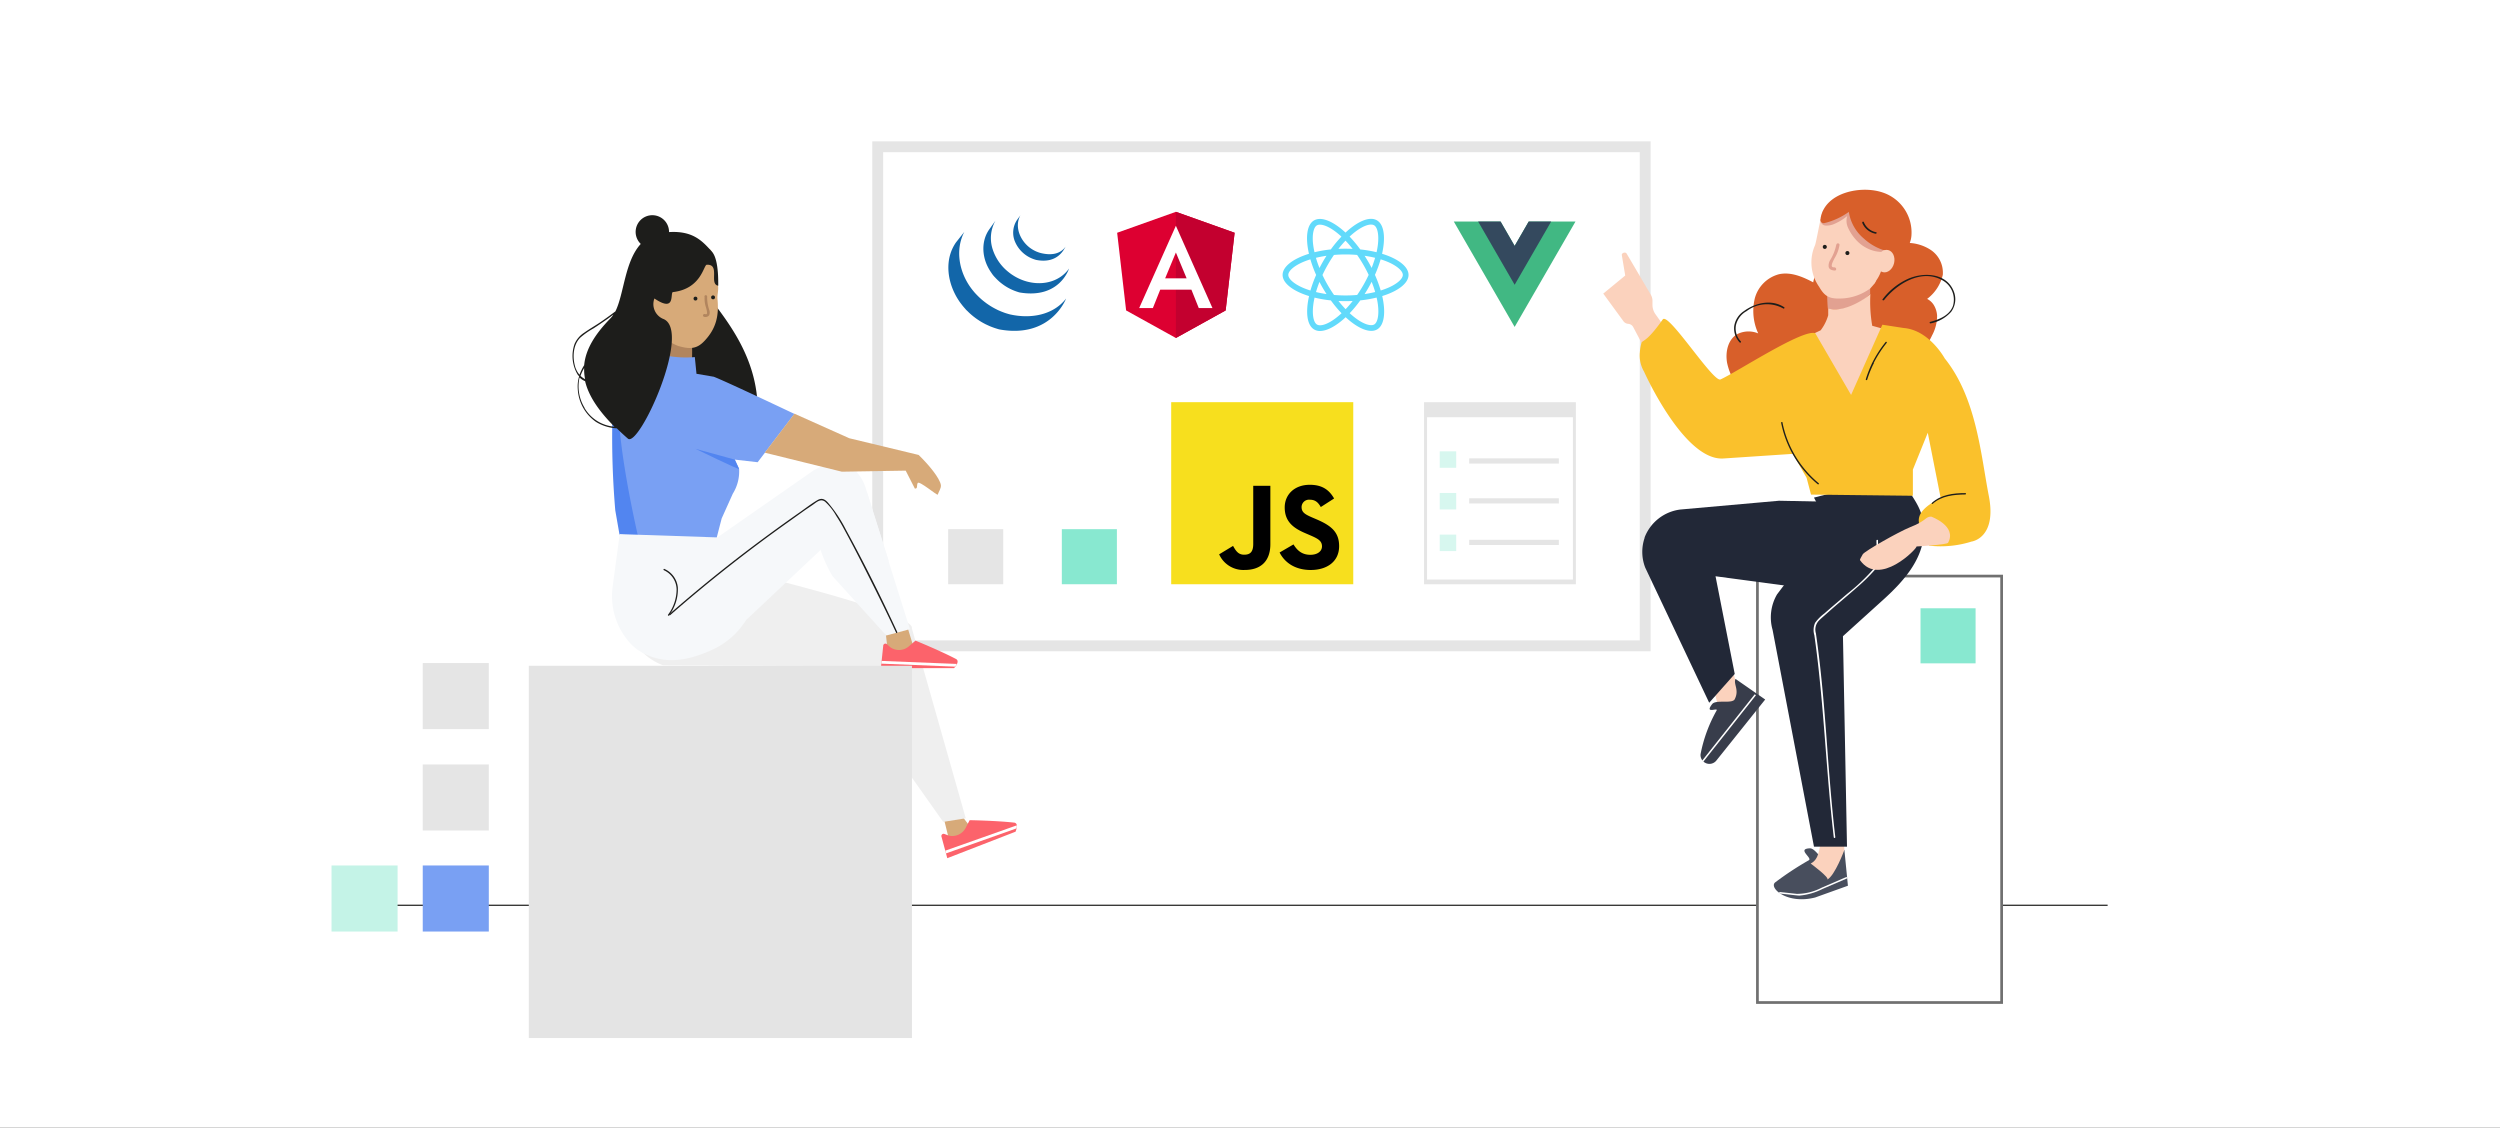 <svg xmlns="http://www.w3.org/2000/svg" xmlns:xlink="http://www.w3.org/1999/xlink" width="920" height="415" viewBox="0 0 920 415">
  <rect x="0" y="0" width="920" height="415" fill="#333333" stroke="none"/>
  <defs>
    <clipPath id="clip-Featured_image_920x415_What_Are_the_Best_Front-End_Programming_Languages_to_use_in_2022">
      <rect width="920" height="415"/>
    </clipPath>
  </defs>
  <g id="Featured_image_920x415_What_Are_the_Best_Front-End_Programming_Languages_to_use_in_2022" data-name="Featured image – 920x415_What Are the Best Front-End Programming Languages to use in 2022" clip-path="url(#clip-Featured_image_920x415_What_Are_the_Best_Front-End_Programming_Languages_to_use_in_2022)">
    <rect width="920" height="415" fill="#fff"/>
    <rect id="Rectangle_7346" data-name="Rectangle 7346" width="631.215" height="0.443" transform="translate(144.393 332.918)" fill="#1d1d1b"/>
    <g id="Group_26605" data-name="Group 26605" transform="translate(45.698 -1)">
      <g id="Group_26604" data-name="Group 26604" transform="translate(-7166 13811)">
        <g id="Group_26405" data-name="Group 26405" transform="translate(7534.182 -13409.064) rotate(-90)">
          <path id="Path_13738" data-name="Path 13738" d="M-13,0H170.667V282.431H-13V0Z" transform="translate(176.269 -90.879)" fill="none" stroke="#e5e5e5" stroke-width="4"/>
        </g>
        <g id="Group_26607" data-name="Group 26607" transform="translate(-10 -24.467)">
          <g id="Vue.js_Logo_2" transform="translate(7665.303 -13704)">
            <g id="Group_26572" data-name="Group 26572" transform="translate(0)">
              <path id="Path_13682" data-name="Path 13682" d="M-133.544,0l-5.17,8.955L-143.884,0H-161.1l22.388,38.777L-116.326,0Z" transform="translate(161.101)" fill="#41b883"/>
            </g>
            <g id="Group_26573" data-name="Group 26573" transform="translate(8.955)">
              <path id="Path_13683" data-name="Path 13683" d="M-90.148,0l-5.17,8.955L-100.488,0h-8.262l13.433,23.266L-81.885,0Z" transform="translate(108.751)" fill="#34495e"/>
            </g>
          </g>
        </g>
        <g id="Group_26609" data-name="Group 26609" transform="translate(0.11 -24.05)">
          <path id="Path_13726" data-name="Path 13726" d="M53.514,30h0L31.9,37.708l3.3,28.578L53.514,76.431h0L71.831,66.286l3.3-28.578Z" transform="translate(7499.403 -13738)" fill="#dd0031"/>
          <path id="Path_13727" data-name="Path 13727" d="M125,30V58.648h0V76.431h0l18.317-10.145,3.3-28.578Z" transform="translate(7427.917 -13738)" fill="#c3002f"/>
          <path id="Path_13728" data-name="Path 13728" d="M80.312,52.1,66.8,82.4h5.038l2.716-6.779H86.023L88.739,82.4h5.038L80.312,52.1Zm3.947,19.339H76.365l3.947-9.5Z" transform="translate(7472.605 -13754.97)" fill="#fff"/>
        </g>
        <g id="Group_26606" data-name="Group 26606" transform="translate(131.963 -36.469)">
          <g id="Group_26601" data-name="Group 26601" transform="translate(7460.339 -13692.999)">
            <path id="Path_13593" data-name="Path 13593" d="M222.039,98.638c0-3.07-3.844-5.979-9.738-7.783,1.36-6.007.756-10.787-1.908-12.317a4.141,4.141,0,0,0-2.116-.529v2.106a2.187,2.187,0,0,1,1.077.246c1.285.737,1.842,3.542,1.407,7.15-.1.888-.274,1.823-.482,2.777a45.777,45.777,0,0,0-6-1.03,46.074,46.074,0,0,0-3.929-4.723c3.079-2.862,5.969-4.43,7.934-4.43V78h0c-2.6,0-6,1.851-9.436,5.063-3.438-3.193-6.838-5.025-9.436-5.025v2.106c1.955,0,4.855,1.558,7.934,4.4a44.616,44.616,0,0,0-3.9,4.713,44.111,44.111,0,0,0-6.007,1.039c-.217-.945-.378-1.861-.491-2.739-.444-3.608.1-6.413,1.379-7.16a2.1,2.1,0,0,1,1.086-.246V78.047h0a4.211,4.211,0,0,0-2.135.529c-2.654,1.53-3.249,6.3-1.88,12.288-5.875,1.814-9.7,4.713-9.7,7.774s3.844,5.979,9.738,7.783c-1.36,6.007-.756,10.787,1.908,12.317a4.152,4.152,0,0,0,2.125.529c2.6,0,6-1.851,9.436-5.063,3.438,3.193,6.838,5.025,9.436,5.025a4.212,4.212,0,0,0,2.135-.529c2.654-1.53,3.249-6.3,1.88-12.288C218.214,104.608,222.039,101.7,222.039,98.638Zm-12.3-6.3c-.349,1.218-.784,2.475-1.275,3.731-.387-.756-.793-1.511-1.237-2.267s-.9-1.492-1.36-2.21C207.21,91.79,208.5,92.036,209.741,92.338ZM205.415,102.4c-.737,1.275-1.492,2.484-2.276,3.608-1.407.123-2.834.189-4.269.189s-2.852-.066-4.25-.179q-1.176-1.686-2.286-3.589-1.077-1.856-1.965-3.759c.586-1.266,1.247-2.531,1.955-3.769.737-1.275,1.492-2.484,2.276-3.608,1.407-.123,2.834-.189,4.269-.189s2.852.066,4.25.179q1.176,1.686,2.286,3.589,1.077,1.856,1.965,3.759C206.775,99.894,206.124,101.16,205.415,102.4Zm3.051-1.228c.51,1.266.945,2.531,1.3,3.759-1.237.3-2.541.557-3.891.756.463-.727.926-1.473,1.36-2.239S208.079,101.925,208.466,101.169Zm-9.578,10.078a38.939,38.939,0,0,1-2.626-3.023c.85.038,1.719.066,2.6.066s1.766-.019,2.626-.066A36.875,36.875,0,0,1,198.888,111.248Zm-7.027-5.563c-1.341-.2-2.635-.444-3.873-.746.349-1.218.784-2.475,1.275-3.731.387.756.793,1.511,1.237,2.267S191.4,104.966,191.861,105.684Zm6.98-19.656a38.947,38.947,0,0,1,2.626,3.022c-.85-.038-1.719-.066-2.6-.066s-1.766.019-2.626.066A36.868,36.868,0,0,1,198.841,86.029Zm-6.99,5.563c-.463.727-.926,1.473-1.36,2.239s-.841,1.511-1.228,2.267c-.51-1.266-.945-2.531-1.3-3.759C189.2,92.045,190.5,91.79,191.852,91.592ZM183.3,103.417c-3.344-1.426-5.507-3.3-5.507-4.779s2.163-3.363,5.507-4.779c.812-.349,1.7-.661,2.616-.954a45.357,45.357,0,0,0,2.125,5.752,44.721,44.721,0,0,0-2.1,5.724C185.013,104.088,184.125,103.767,183.3,103.417Zm5.082,13.5c-1.285-.737-1.842-3.542-1.407-7.15.1-.888.274-1.823.482-2.777a45.772,45.772,0,0,0,6,1.03,46.069,46.069,0,0,0,3.929,4.723c-3.079,2.862-5.969,4.43-7.934,4.43A2.254,2.254,0,0,1,188.385,116.915Zm22.4-7.2c.444,3.608-.1,6.413-1.379,7.16a2.1,2.1,0,0,1-1.086.246c-1.955,0-4.855-1.559-7.934-4.4a44.613,44.613,0,0,0,3.9-4.713,44.111,44.111,0,0,0,6.007-1.039A26.467,26.467,0,0,1,210.79,109.717Zm3.636-6.3c-.812.349-1.7.661-2.616.954a45.358,45.358,0,0,0-2.125-5.752,44.719,44.719,0,0,0,2.1-5.724c.935.293,1.823.614,2.654.963,3.344,1.426,5.507,3.3,5.507,4.779S217.77,102,214.426,103.417Z" transform="translate(-175.7 -78)" fill="#61dafb"/>
          </g>
        </g>
      </g>
    </g>
    <g id="Group_26600" data-name="Group 26600" transform="translate(-40.4 23)">
      <g id="APPLOVER_ilustration_EXPORT_APPLOVER_ilu-3" transform="translate(162.4 56.195)">
        <path id="Path_12494" data-name="Path 12494" d="M99.694,60.058A21.2,21.2,0,0,0,102.234,67a35.905,35.905,0,0,0,3.4,5.878,20.053,20.053,0,0,0,4.424,4.4,55.488,55.488,0,0,1,4.609,3.154c1.7,1.536,1.761,3.462,2.458,5.448a8.418,8.418,0,0,0,3.277,4.363c7.435,5.08,10.364,1.434,10.63-5.756.676-19.643-10.446-33.53-17.451-42.829C108.788,35.377,99.367,56.494,99.694,60.058Z" transform="translate(25.761 -11.08)" fill="#1d1d1b"/>
        <path id="Path_12495" data-name="Path 12495" d="M148.41,134.957l2.54,10.323,7.66-6.391-3.851-5.08Z" transform="translate(76.835 86.728)" fill="#d7aa79"/>
        <path id="Path_12496" data-name="Path 12496" d="M175.682,137.841a9.135,9.135,0,0,1-.369,1.229l-25.132,9.75-.471-1.762-.266-1-1.372-5.08a.819.819,0,0,1,.963-1.106l1.618.614a5.551,5.551,0,0,0,6.309-2.847l1.454-2.806s9.77.164,16.386.9a1.045,1.045,0,0,1,.963,1A4.094,4.094,0,0,1,175.682,137.841Z" transform="translate(76.416 87.797)" fill="#fc636b"/>
        <path id="Path_12497" data-name="Path 12497" d="M174.948,136.866l-25.972,9.217-.266-1,26.3-9.319A4.094,4.094,0,0,1,174.948,136.866Z" transform="translate(77.15 88.772)" fill="#fff"/>
        <path id="Path_12498" data-name="Path 12498" d="M196.646,116.449c1.721-6.8-85.78-26.422-85.78-26.422h0l-6.944-2.4A42.87,42.87,0,0,0,91.755,85.05l-.492,24.579a21.179,21.179,0,0,0,13.805,20.38l70.337.348.123,2.048a34.185,34.185,0,0,0,6.145,17.758l26.5,37.483,8.3-1.331Z" transform="translate(16.925 35.616)" fill="#efefef"/>
        <path id="Path_12499" data-name="Path 12499" d="M137.7,99.343l1.639,14.747,9.442-3.175L144.7,97.52Z" transform="translate(65.609 48.687)" fill="#d7aa79"/>
        <path id="Path_12500" data-name="Path 12500" d="M164.074,112.688H137.14L138,104.5a.819.819,0,0,1,1.29-.676l1.29,1.167a5.571,5.571,0,0,0,6.923-.369l2.376-2.048s9.053,3.687,14.911,6.759C166.45,110.251,164.074,112.688,164.074,112.688Z" transform="translate(65.022 53.981)" fill="#fc636b"/>
        <path id="Path_12501" data-name="Path 12501" d="M165.035,107.326l-27.692-1.106-.123,1,27.2,1.106Z" transform="translate(65.106 57.807)" fill="#fff"/>
        <path id="Path_12502" data-name="Path 12502" d="M121.3,68.257s1.68,7.988-10.241,9.463c-13.621,1.7-19.684-10.835-18.065-12.781l6.145-1.68c.963-1.311.164-12.9.143-16.673,0-2.908,13.928,1.884,14.768,3.953a76.316,76.316,0,0,1,.143,7.947c0,1.741.451,6.145.451,6.145Z" transform="translate(18.474 -5.659)" fill="#b1855e"/>
        <path id="Path_12503" data-name="Path 12503" d="M155.871,73.591,144.953,87.928l-2.622,3.441-8.4-.963,1.577,3.4a15.465,15.465,0,0,1-2.315,9.135l-4.1,9.115-.84,3.216-1.5,5.858-28.45-2.519-3.339-.307-5.9-40.862c0-.471-.123-1.045-.143-1.659a42.338,42.338,0,0,1,.451-7.025s0,0,0-.123a19.048,19.048,0,0,1,.86-3.789l2.929-2.5.307-.266.2-.164,7.538-6.145,1.884-5.141a38.589,38.589,0,0,0,16.12,2.048l.614,6.145,6.35,1.086C130.288,61.445,155.871,73.591,155.871,73.591Z" transform="translate(14.482 -0.465)" fill="#79a0f3"/>
        <path id="Path_12504" data-name="Path 12504" d="M98.383,112.615l-3.339-.307L91.562,112l-1.557-8.93A320.084,320.084,0,0,1,88.92,69.889a67.924,67.924,0,0,1,.451-7.025V62.74a19.048,19.048,0,0,1,.86-3.789l3.011-2.6C86.769,62.9,98.383,112.615,98.383,112.615Z" transform="translate(14.414 5.531)" fill="#5285f0"/>
        <path id="Path_12505" data-name="Path 12505" d="M103.83,68.11l14.461,3.974,1.577,3.4C120.134,76.078,103.83,68.11,103.83,68.11Z" transform="translate(30.105 17.859)" fill="#5285f0"/>
        <path id="Path_12506" data-name="Path 12506" d="M160.82,127.492l-8.705,2.335-19.766-21.814a49.015,49.015,0,0,1-6.8-22.531l-.8-10.712,20.237,2.376Z" transform="translate(52.034 24.84)" fill="#f6f8fa"/>
        <path id="Path_12507" data-name="Path 12507" d="M182.184,79.741l8.562,27.078-21.138-8.05-31.441,29.577a28.675,28.675,0,0,1-12.023,10.733c-9.463,4.4-18.885,6.145-27.918.184a19.5,19.5,0,0,1-4.1-4.1,25.767,25.767,0,0,1-5.018-19.417l2.56-19.028,35.947,1.208L162.89,73.351C172.107,68,179.542,71.364,182.184,79.741Z" transform="translate(14.386 20.647)" fill="#f6f8fa"/>
        <path id="Path_12508" data-name="Path 12508" d="M179.939,91.581c-.164.451-6.923-5.325-7.394-4.26s.143,2.048-1.024,2.048c0,0-1.475-2.827-3.38-6.616l-23.493.389-28.368-7L127.2,61.8l20.175,9.033,25.521,6.145c3.83,3.707,7.763,8.521,8.193,11.06C181.25,89.246,180.267,90.5,179.939,91.581Z" transform="translate(43.155 11.244)" fill="#d7aa79"/>
        <path id="Path_12509" data-name="Path 12509" d="M99.482,119.9a549.816,549.816,0,0,1,43.935-34.595l5.735-4.1,2.806-1.9c1.311-.9,2.868-2.458,4.527-1.167a20.83,20.83,0,0,1,4.1,5.182c1.045,1.618,2.048,3.277,2.909,4.936,3.277,6,6.39,12.085,9.463,18.209,3.3,6.575,6.575,13.191,9.668,19.888.143.307.574,0,.43-.266-5.858-12.7-12.126-25.275-18.844-37.565a50.734,50.734,0,0,0-6.6-9.975c-1.27-1.434-2.4-1.925-4.1-.881-2.048,1.229-3.974,2.7-5.94,4.1q-11.736,8.193-23.022,16.877Q111.567,108.7,99.2,119.491c-.266.225,0,.594.348.369Z" transform="translate(25.133 27.29)" fill="#1d1d1b"/>
        <path id="Path_12510" data-name="Path 12510" d="M100.183,106.721a15.648,15.648,0,0,0,3.175-10.241A8.316,8.316,0,0,0,98.4,89.7c-.307-.123-.451.369-.143.492a7.947,7.947,0,0,1,4.65,7,15.71,15.71,0,0,1-3.154,9.36c-.184.287.246.533.43.266Z" transform="translate(24.084 40.47)" fill="#1d1d1b"/>
        <path id="Path_12511" data-name="Path 12511" d="M96.462,61.111a24.968,24.968,0,0,0,9.75,7.169c4.465,1.311,6.964,1.127,9.75-1.843,4.1-4.342,5.428-8.951,4.772-15.526-.123-1.331.471-3.236.2-4.731-.676-3.81-1-7.312-1.393-9.094-.574-2.724-.819-3.441-.819-3.441-.348-.369-.574-.963-1-1.065C88.9,26.332,96.135,60.64,96.462,61.111Z" transform="translate(21.291 -20.183)" fill="#d7aa79"/>
        <ellipse id="Ellipse_1100" data-name="Ellipse 1100" cx="0.717" cy="0.717" rx="0.717" ry="0.717" transform="translate(139.69 29.519)" fill="#1d1e1c"/>
        <ellipse id="Ellipse_1101" data-name="Ellipse 1101" cx="0.717" cy="0.717" rx="0.717" ry="0.717" transform="translate(133.218 29.97)" fill="#1d1e1c"/>
        <path id="Path_12512" data-name="Path 12512" d="M105.773,41.063a10.466,10.466,0,0,0,.512,3.974,8.646,8.646,0,0,1,.389,1.864c0,.184,0,.43-.164.553s-.471,0-.676,0a.533.533,0,0,0-.635.369.512.512,0,0,0,.369.635,1.72,1.72,0,0,0,1.884-.553,2.663,2.663,0,0,0,0-2.048,14.522,14.522,0,0,1-.737-4.834.512.512,0,0,0-.512-.512.492.492,0,0,0-.512.512Z" transform="translate(31.521 -11.073)" fill="#b1855e"/>
        <rect id="Rectangle_6988" data-name="Rectangle 6988" width="24.313" height="24.313" transform="translate(57.883 164.804) rotate(90)" fill="#e5e5e5"/>
        <rect id="Rectangle_6989" data-name="Rectangle 6989" width="24.313" height="24.313" transform="translate(57.883 239.298) rotate(90)" fill="#79a0f3"/>
        <rect id="Rectangle_6990" data-name="Rectangle 6990" width="24.313" height="24.313" transform="translate(57.883 202.122) rotate(90)" fill="#e5e5e5"/>
        <rect id="Rectangle_6991" data-name="Rectangle 6991" width="24.313" height="24.313" transform="translate(24.313 239.298) rotate(90)" fill="#c4f3e7"/>
        <path id="Path_12513" data-name="Path 12513" d="M133.072,39.6c-3.523-3.953-6.964-7.783-15.812-7.251h0a6.145,6.145,0,1,0-10.405,4.363c-5.919,6.431-6.145,18.434-9.34,24.825-1.8,1.352-3.625,2.683-5.489,3.953S87.929,68.029,86,69.4a9.3,9.3,0,0,0-3.5,4.1,13.334,13.334,0,0,0,1.086,11.224,6.9,6.9,0,0,0,.594.717,12.72,12.72,0,0,0-.512,4.67,15.71,15.71,0,0,0,6.739,12.105,16.2,16.2,0,0,0,7.619,2.355c1.249,1.229,2.622,2.5,4.1,3.789,4.1,3.523,23.923-40.145,12.883-44.1a5.9,5.9,0,0,1-3.134-7.476c8.07,5.448,5.653-2.212,6.841-2.355,10.446-1.208,11.265-9.975,12.412-10.057,5.121-.287.7,7.148,4.26,7.722C135.284,52.134,135.8,42.692,133.072,39.6ZM82.952,82.612c-1.29-3.6-1.188-8.644,1.68-11.45A28.123,28.123,0,0,1,89.445,67.8c1.843-1.188,3.646-2.417,5.448-3.687L96.777,62.7a7.374,7.374,0,0,1-1,1.311c-5.653,5.776-9.2,11.368-9.75,17.328a17.817,17.817,0,0,0-1.7,3.5,7,7,0,0,1-1.372-2.294Zm3.421,3.851a6.451,6.451,0,0,1-1.7-1.208,15.874,15.874,0,0,1,1.352-2.868,17.327,17.327,0,0,0,.348,4.076Zm-.184,10.569a15.116,15.116,0,0,1-1.864-11.163,6.821,6.821,0,0,0,2.048,1.352c1.208,5.121,4.67,10.61,10.815,16.755a14.112,14.112,0,0,1-11.061-6.944Z" transform="translate(6.946 -26.138)" fill="#1d1d1b"/>
      </g>
      <rect id="Rectangle_7650" data-name="Rectangle 7650" width="141" height="137" transform="translate(235 222)" fill="#e4e4e4"/>
    </g>
    <g id="Group_26599" data-name="Group 26599" transform="translate(590 69.835)">
      <rect id="Rectangle_7420" data-name="Rectangle 7420" width="89.869" height="156.931" transform="translate(56.731 142.16)" fill="#fff" stroke="#707070" stroke-width="1"/>
      <rect id="Rectangle_7421" data-name="Rectangle 7421" width="20.266" height="20.266" transform="translate(116.751 154.008)" fill="#88e8d0"/>
      <path id="Path_13476" data-name="Path 13476" d="M128.178,159.031l-1.3-13.175c-2.059.663-2.081,3.705-5.878,4.575-1.967.48-4.575-5.284-6.862-5.169-4.941.229,1.189,3.614-.389,4.414a114.353,114.353,0,0,0-12.306,8.1c-2.516,1.9,4.186,8.257,14.685,5.581Z" transform="translate(-38.144 97.083)" fill="#484e5d"/>
      <path id="Path_13477" data-name="Path 13477" d="M108.385,156.745a23.169,23.169,0,0,0,8.486-2.425h0l9.149-3.934-.229-.526-9.149,3.957a19.921,19.921,0,0,1-9.149,2.287l-6.473-.709v.572l6.473.709Z" transform="translate(-36.238 103.006)" fill="#fff"/>
      <path id="Path_13478" data-name="Path 13478" d="M102.184,97.157q16.217-.686,32.457-.3c.366,0,.366.595,0,.572q-16.217-.366-32.457.3A.286.286,0,0,1,102.184,97.157Z" transform="translate(-47.168 34.596)" fill="#1d1d1b"/>
      <path id="Path_13479" data-name="Path 13479" d="M107.587,166.188c2.813-1.441,6.29-10.91,6.29-10.91l-.846-12.992-8.989-4.346,1.372,13.518c-.846,3.431-.778,7.228-3.934,8.829C101.48,160.287,108.571,165.525,107.587,166.188Z" transform="translate(-25.146 87.661)" fill="#fbd2bd"/>
      <path id="Path_13480" data-name="Path 13480" d="M124.433,143.349c2.036-2.425,5.993-13.038,5.993-13.038L126.537,114.3l-8.257,2.516S125.05,142.32,124.433,143.349Z" transform="translate(-80.121 57.229)" fill="#fbd2bd"/>
      <path id="Path_13481" data-name="Path 13481" d="M138.019,125.594,127.086,118c-.823,1.99,1.487,3.98-.274,7.479-.915,1.83-6.976,0-8.326,1.83-3.019,3.911,2.562.938,1.6,2.425a53,53,0,0,0-5.855,16.011h0a3.271,3.271,0,0,0,5.833,2.287Z" transform="translate(-78.429 61.992)" fill="#383d4b"/>
      <rect id="Rectangle_7422" data-name="Rectangle 7422" width="0.572" height="31.771" transform="matrix(-0.784, -0.621, 0.621, -0.784, 36.46, 210.921)" fill="#fff"/>
      <path id="Path_13482" data-name="Path 13482" d="M176.463,97.712l-10.5,24.909-40.92-5.49,7.068,35.957-9.4,10.59L99.174,113.951A16.011,16.011,0,0,1,98.946,103v-.16a16.217,16.217,0,0,1,13.175-10.27L148.4,89.34l31.817.64Z" transform="translate(-83.729 25.098)" fill="#222837"/>
      <path id="Path_13483" data-name="Path 13483" d="M109.973,108.968l-19.008,25.16a16.788,16.788,0,0,0-1.647,13.083l15.233,79.781H116.7l-1.487-77.471L130.055,136.1c8.143-7.365,15.6-16.011,14.936-27.013-.923-8.676-5.239-10.673-8.31-18.84l-32.13,8.28Z" transform="translate(-27.006 14.756)" fill="#222837"/>
      <path id="Path_13484" data-name="Path 13484" d="M123.094,96.4A65.166,65.166,0,0,1,109.37,112.6c-2.722,2.425-5.535,4.758-8.28,7.114-1.3,1.121-2.585,2.287-3.843,3.385-.663.595-1.35,1.166-1.944,1.807a4.781,4.781,0,0,0-1.006,4.575c2.287,15.805,3.408,31.679,4.575,47.576.732,9.149,1.487,18.3,2.562,27.448a.286.286,0,0,1-.572,0c-1.944-16.583-2.9-33.28-4.392-49.909-.732-8.143-1.578-16.286-2.745-24.406A6.633,6.633,0,0,1,94,125.61a15.85,15.85,0,0,1,3.431-3.454c2.791-2.47,5.65-4.849,8.463-7.274a71.981,71.981,0,0,0,16.72-18.687c.183-.32.686,0,.5.3Z" transform="translate(-16.042 33.751)" fill="#fff"/>
      <path id="Path_13485" data-name="Path 13485" d="M95.344,95.864a16.812,16.812,0,0,0,2.928,9.767c.206.3-.3.595-.5.274a17.338,17.338,0,0,1-3-10.064.3.3,0,0,1,.572,0Z" transform="translate(5.762 33.189)" fill="#fff"/>
      <g id="Group_26289" data-name="Group 26289" transform="translate(0 0)">
        <path id="Path_11792" data-name="Path 11792" d="M169.24,92.761a10.1,10.1,0,0,0-4.465-9.187,15.943,15.943,0,0,0-10.216-2.5,7.48,7.48,0,0,0,1.893-6.055,8.182,8.182,0,0,0-7.013-5.657,18.7,18.7,0,0,0-10.683,1.847,19.847,19.847,0,0,0-11.1,9.561c-1.262,2.548-.187,6.639.865,6.382a27.585,27.585,0,0,1,3.881-.514,2.829,2.829,0,0,1,1.333,1.075,16.365,16.365,0,0,0-6.475,1.029,10.286,10.286,0,0,0-3.694,2.595,7.738,7.738,0,0,0-2.01,4.184c-3.881-2.057-8.275-3.927-12.577-2.992a12.507,12.507,0,0,0-8.93,8.907,19.777,19.777,0,0,0,1.262,12.881,9.164,9.164,0,0,0-7.785.3c-3.39,2.01-4.371,6.616-3.67,10.52a22.769,22.769,0,0,0,6.522,11.688c2.735,2.758,6.849,7.9,15.616,8.977,3.483.421,7.785-2.478,7.013-3.623a32,32,0,0,1-2.174-4.278,4.091,4.091,0,0,1,.842-2.338,11.525,11.525,0,0,0,1.145-6.9,9.468,9.468,0,0,0,10.87-5.19,16.2,16.2,0,0,0,1.005-3.717,26.018,26.018,0,0,0,11.127-.888,11.852,11.852,0,0,0,3.67,4.816,11.315,11.315,0,0,0,11.688.327,19.824,19.824,0,0,0,8.112-8.977,15.218,15.218,0,0,0,1.847-7.223,8.486,8.486,0,0,0-.982-3.53,6.172,6.172,0,0,0-2.688-2.665A15.452,15.452,0,0,0,169.24,92.761Z" transform="translate(-44.286 -61.454)" fill="#d85f2a"/>
        <path id="Path_11797" data-name="Path 11797" d="M121.291,89.152a19.588,19.588,0,0,1-3.881,3.039,15.826,15.826,0,0,1-11.688,2.338,64.374,64.374,0,0,1-.164-8.392c.888-2.2,15.779-11.385,15.756-8.322C121.361,79.614,121.268,84.406,121.291,89.152Z" transform="translate(-23.079 -50.784)" fill="#e2a191"/>
        <path id="Path_11798" data-name="Path 11798" d="M115.019,131.308c-12.6-1.566-13.559-32.33-13.559-32.33l7.013-3.32a16.62,16.62,0,0,0,2.782-5.54c0-.818,0-1.66,0-2.5,6.242,1.8,14.424-4.184,15.522-5.307A51.618,51.618,0,0,0,127.455,94l6.475,1.777C135.45,97.949,129.466,133.014,115.019,131.308Z" transform="translate(-28.472 -43.943)" fill="#fbd2bd"/>
        <path id="Path_11799" data-name="Path 11799" d="M136.8,84.965s-11.688,13.886-12.2,14.283a19.262,19.262,0,0,1-9.912,3.623c-4.886.3-6.686-.538-8.813-4.231a15.639,15.639,0,0,1-1.519-15.382c.468-1.309,2.1-10.73,2.735-12.179,1.613-3.74,8.042-.958,8.86-2.665C117.233,65.656,136.8,84.965,136.8,84.965Z" transform="translate(-26.408 -62.891)" fill="#fbd2bd"/>
        <ellipse id="Ellipse_1036" data-name="Ellipse 1036" cx="0.748" cy="0.748" rx="0.748" ry="0.748" transform="translate(80.772 20.273)" fill="#1d1e1c"/>
        <ellipse id="Ellipse_1037" data-name="Ellipse 1037" cx="0.748" cy="0.748" rx="0.748" ry="0.748" transform="translate(89.095 22.541)" fill="#1d1e1c"/>
        <path id="Path_11800" data-name="Path 11800" d="M108.516,74.914a16.784,16.784,0,0,1-2.127,5.423A4,4,0,0,0,105.734,83c.234,1.005,1.239,1.262,2.151,1.332s.748-1.122,0-1.169c-.3,0-.748,0-.935-.3s0-.678,0-.958a14.707,14.707,0,0,1,1.1-2.338,13.021,13.021,0,0,0,1.683-4.675.585.585,0,0,0-1.169,0Z" transform="translate(-22.787 -54.617)" fill="#e2a191"/>
        <path id="Path_11801" data-name="Path 11801" d="M127.374,83.8c-.281-.444-9.117-7.6-9.725-9.047-.771-1.823-2.665-2.525-1.94-4.278a.585.585,0,0,0,0-.584,1.1,1.1,0,0,0-.327-.7,1.169,1.169,0,0,0-1.66,0l-.842.678h0l-.421.164h-.771l-1.1.14a7.153,7.153,0,0,0-4.418,1.543,1.309,1.309,0,0,0-.888.14,1.66,1.66,0,0,0-.748,1.94,1.917,1.917,0,0,0,1.66,1.332,7.013,7.013,0,0,0,3.507-.7,19.309,19.309,0,0,0,4.535-2.805,5.985,5.985,0,0,0,.21,4.068,16.738,16.738,0,0,0,3.46,5.143A13.7,13.7,0,0,0,123.26,84.2a11.688,11.688,0,0,0,3.226.608,1.57,1.57,0,0,0,1.145-.281A.842.842,0,0,0,127.374,83.8Z" transform="translate(-24.464 -61.959)" fill="#e2a191"/>
        <path id="Path_11802" data-name="Path 11802" d="M137.906,82.781a15.5,15.5,0,0,0-10.5-15.85c-7.878-2.735-21.2-.187-22.909,9.351a1.547,1.547,0,0,0,0,.327,1.1,1.1,0,0,0,0,.771,1.192,1.192,0,0,0,1.449.771,25.925,25.925,0,0,0,8.93-4.114,15.826,15.826,0,0,0,5.447,9.748,20.127,20.127,0,0,0,8.486,4.675c-1.683,4.161-1.216,7.013-3.717,10.636-.655.958-1.122,3.764-.21,3.086A32.284,32.284,0,0,0,137.7,84.16a11.521,11.521,0,0,0,.21-1.379Z" transform="translate(-24.499 -65.898)" fill="#d85f2a"/>
        <ellipse id="Ellipse_1038" data-name="Ellipse 1038" cx="4.184" cy="3.226" rx="4.184" ry="3.226" transform="matrix(0.227, -0.974, 0.974, 0.227, 99.788, 29.602)" fill="#fbd2bd"/>
        <path id="Path_11803" data-name="Path 11803" d="M114.782,88.563c4.675-5.938,13.535-11.431,21.039-7.5a8.159,8.159,0,0,1,4.325,9.631c-1.262,3.507-5.073,5.026-8.369,5.891a.289.289,0,1,0,.14.561,13.512,13.512,0,0,0,7.551-4.255,7.808,7.808,0,0,0,.818-7.9c-2.875-6.569-11.268-6.709-16.9-4.138a24.312,24.312,0,0,0-9.14,7.41c-.234.3.281.584.491.3Z" transform="translate(-11.45 -47.975)" fill="#1d1d1b"/>
        <path id="Path_11804" data-name="Path 11804" d="M109.25,85.343c-4.675-3.016-10.566-1.636-14.8,1.449a8.065,8.065,0,0,0-3.577,5.54,7.527,7.527,0,0,0,2.01,5.984c.257.281.678-.14.421-.4a6.873,6.873,0,0,1-1.8-5.868,7.925,7.925,0,0,1,3.951-5.26,12.343,12.343,0,0,1,13.488-.958c.327.21.608-.3.3-.514Z" transform="translate(-42.69 -42.137)" fill="#1d1d1b"/>
        <path id="Path_11805" data-name="Path 11805" d="M111,71.316a6.639,6.639,0,0,0,4.956,4.044c.374,0,.514-.491.164-.561a6.1,6.1,0,0,1-4.512-3.694c-.117-.327-.7-.187-.561.164Z" transform="translate(-15.71 -59.178)" fill="#1d1d1b"/>
        <path id="Path_11814" data-name="Path 11814" d="M63.89,89.6,71.375,99.85a2.42,2.42,0,0,0,1.682.882,2.256,2.256,0,0,1,1.8,1.087l17.083,32.259c1.395,2.666,5.271,3.794,8.962,2.625,6.624-2.051.738-14.048.554-14.356C99.41,119.5,86.367,101.839,83.168,97.286A6.03,6.03,0,0,1,82,93.964V92.1a4.655,4.655,0,0,0-.7-2.235L72.483,74.871c-.431-.718-1.887-.246-1.764.574l1.251,7.506Z" transform="translate(-63.89 -51.393)" fill="#fbd2bd"/>
        <path id="Path_11816" data-name="Path 11816" d="M182.673,100.953c11.731,14.581,13.31,35.623,16.222,50.552,3.076,15.668-6.358,16.858-6.358,16.858a37.613,37.613,0,0,1-15.586,1.5c-2.666-6.932-8.88-10.685,4.225-17.6l-4.737-23.953-5.476,13.556v9.639l-37.489-.431-1.62-6.152-4.881-8.552-.164-.287-25.512,1.7c-14.54,1.066-29.285-31.993-29.285-31.993a11.628,11.628,0,0,1-1.518-7.1,16.735,16.735,0,0,1,.636-3.609c.882-1,2.174-.554,7.793-8.47,2.051-2.81,18.58,23.318,21.246,22.087,6.378-2.912,30.188-18.6,34.864-17.022l13.187,22.723,11.505-25.84,7.855,1.21C177.013,90.535,182.673,100.953,182.673,100.953Z" transform="translate(-57.02 -38.9)" fill="#fac12c"/>
        <path id="Path_11817" data-name="Path 11817" d="M95.812,105.259a39.355,39.355,0,0,0,13.453,22.559c.246.205.615-.144.369-.369A38.965,38.965,0,0,1,96.3,105.1c0-.328-.554-.185-.492.144Z" transform="translate(-30.351 -19.457)" fill="#1d1d1b"/>
        <path id="Path_11818" data-name="Path 11818" d="M113.3,94.44a43.428,43.428,0,0,0-2.3,5.906.267.267,0,0,0,.513.144,40.277,40.277,0,0,1,2.317-5.8c.144-.287-.287-.554-.431-.246Z" transform="translate(-14.39 -30.602)" fill="#1d1d1b"/>
        <path id="Path_11819" data-name="Path 11819" d="M117.139,90.607a41.508,41.508,0,0,0-5,7.814c-.144.287.287.554.431.246a42.863,42.863,0,0,1,4.943-7.711C117.713,90.71,117.344,90.341,117.139,90.607Z" transform="translate(-13.225 -34.583)" fill="#1d1d1b"/>
        <path id="Path_11821" data-name="Path 11821" d="M123.189,121.628c3.261-2.953,7.793-3.4,12.018-3.445.328,0,.328-.533,0-.513-4.368,0-9,.554-12.3,3.609-.246.226.123.574.369.349Z" transform="translate(-1.965 -6.048)" fill="#1d1d1b"/>
        <path id="Path_11823" data-name="Path 11823" d="M142.385,131.508c-.431.759-11.608,1.374-11.608,1.374.205.779-13.7,15.073-20.8,5.045-.144-.205.369-1.066,1-2.174s13.043-8.2,17.473-9.987c6.152-2.4,5.5-3.876,7.711-3.876C136.171,121.89,145.749,125.315,142.385,131.508Z" transform="translate(-15.482 -1.614)" fill="#fbd2bd"/>
      </g>
    </g>
    <g id="jquery-seeklogo.com" transform="translate(349 78.695)">
      <path id="Path_13740" data-name="Path 13740" d="M2.6,27a2.735,2.735,0,0,0,.142.274,1.562,1.562,0,0,0,.087.154c.048.1.1.189.15.281l.29.488c.054.091.105.179.167.268.1.174.222.344.327.518.048.072.093.144.146.216.2.316.389.579.587.834.141.191.281.377.433.564.05.07.105.141.157.211l.409.5c.05.057.1.124.154.183.181.218.374.429.566.644,0,0,.006.007.009.013a5.613,5.613,0,0,0,.777.8l.007.007c.148.152.3.3.453.45l.187.179c.205.192.411.383.627.568,0,0,.006,0,.009.006l.105.093c.189.165.379.327.574.479l.231.194c.157.126.32.244.481.368l.252.192c.172.13.355.255.531.381.065.046.13.093.2.135l.054.043.52.34.222.148c.272.174.542.337.812.5.078.039.155.081.228.126.2.115.407.231.609.337.111.063.226.117.34.174.139.078.283.154.431.231a.566.566,0,0,1,.107.044l.007-.007c.061.028.118.057.178.087.222.111.453.216.694.32A1.508,1.508,0,0,1,15,38.41c.266.117.533.228.809.335.063.019.13.05.194.074.25.094.507.191.762.281l.093.033c.283.1.562.189.851.276.067.019.135.043.205.061a8.394,8.394,0,0,0,.877.25c19.007,3.447,24.53-11.371,24.53-11.371-4.64,6.013-12.876,7.6-20.674,5.834-.289-.067-.577-.159-.87-.244q-.619-.175-1.227-.387l.176.054-.115-.044c-.252-.085-.494-.179-.74-.274q-.09-.038-.183-.07l-.02-.006c-.272-.109-.537-.22-.8-.337-.057-.019-.105-.044-.163-.067q-.467-.2-.925-.426l.255.113q-.1-.044-.2-.1c-.174-.081-.348-.174-.518-.261q-.194-.092-.383-.2l.037.019c-.209-.111-.418-.231-.629-.344-.063-.044-.135-.081-.207-.122q-.47-.273-.929-.566l.117.07q-.117-.073-.229-.154l.011.007q-.3-.183-.585-.385c-.063-.041-.12-.085-.185-.13q-.3-.2-.588-.422l.044.031c-.078-.063-.161-.122-.244-.183-.163-.128-.327-.25-.49-.383l-.218-.174q-.349-.278-.685-.572l0,0-.642-.583-.185-.174c-.152-.154-.307-.3-.463-.451l-.179-.185q-.287-.285-.561-.583l-.011-.013-.031-.026Q9.79,26.3,9.5,25.965c-.05-.057-.1-.118-.148-.179l-.42-.509q-.284-.357-.555-.723l-.074-.1C3.981,18.574,2.416,10.464,5.878,3.811L2.821,7.676C-1.11,13.3-.624,20.611,2.383,26.582c.068.146.144.283.218.422Z" transform="translate(0 2.815)" fill="#1266a9"/>
      <path id="Path_13741" data-name="Path 13741" d="M8.58,11.992l-.02-.03-.017-.022Z" transform="translate(7.263 9.726)"/>
      <path id="Path_13742" data-name="Path 13742" d="M11.991,23.233l.167.167c.211.2.427.4.648.6l.028.024c.222.2.472.4.729.6l.039.03c.063.043.117.093.178.135.259.2.52.39.792.581l.028.017c.115.083.237.159.366.241.052.033.111.078.167.111.2.126.389.242.587.363.031.013.059.03.089.043.167.1.348.2.522.289.061.037.12.065.183.1.124.061.246.126.364.189l.059.026c.25.122.505.237.755.35.063.024.117.044.17.07.205.089.414.174.62.252.093.031.179.068.266.1.189.07.387.135.574.2l.259.083a5.94,5.94,0,0,0,.831.237c14.678,2.416,18.075-8.827,18.075-8.827-3.058,4.379-8.977,6.466-15.285,4.836q-.472-.119-.936-.268l.105.03c-.089-.024-.167-.052-.252-.078-.192-.067-.39-.131-.577-.2l-.266-.1c-.207-.083-.418-.161-.62-.25-.063-.028-.12-.046-.168-.074-.259-.117-.52-.231-.773-.353l-.381-.2-.22-.111c-.17-.089-.327-.181-.49-.276a1.033,1.033,0,0,1-.12-.067l.006,0c-.2-.122-.4-.241-.588-.364-.063-.035-.12-.078-.179-.115l-.385-.25c-.266-.185-.527-.383-.792-.575-.059-.054-.117-.1-.174-.146a17.535,17.535,0,0,1-6-8.494A13.131,13.131,0,0,1,11.425,1.573L9.1,4.844c-2.851,4.072-2.69,9.516-.47,13.823A16.623,16.623,0,0,0,9.9,20.774a9.692,9.692,0,0,0,1.451,1.795c.2.228.414.444.638.664Z" transform="translate(5.921 0.912)" fill="#1266a9"/>
      <path id="Path_13743" data-name="Path 13743" d="M2.445,18.625l-.007-.011L2.425,18.6Zm7.693-1.377.019.013,0,.006Z" transform="translate(2.062 14.239)"/>
      <path id="Path_13744" data-name="Path 13744" d="M14.324,2.215a8.472,8.472,0,0,0-.685,8.211,11.623,11.623,0,0,0,6.676,6.2c.12.046.237.085.361.13l.163.05c.17.054.342.117.518.155,8.106,1.556,10.3-4.141,10.89-4.979-1.93,2.757-5.166,3.419-9.136,2.459a8.8,8.8,0,0,1-1.018-.315l.061.02a11.463,11.463,0,0,1-1.214-.5l.07.031A11.938,11.938,0,0,1,19,12.452C15.447,9.77,13.252,4.661,15.569.5Z" transform="translate(10.961 0)" fill="#1266a9"/>
    </g>
    <g id="Unofficial_JavaScript_logo_2" transform="translate(431 148)">
      <rect id="Rectangle_7652" data-name="Rectangle 7652" width="67" height="67" fill="#f7df1e"/>
      <path id="Path_13739" data-name="Path 13739" d="M193.246,307.83c1.35,2.2,3.105,3.823,6.211,3.823,2.609,0,4.275-1.3,4.275-3.105,0-2.159-1.712-2.924-4.584-4.18l-1.574-.675c-4.543-1.936-7.561-4.36-7.561-9.486,0-4.722,3.6-8.317,9.22-8.317,4,0,6.881,1.393,8.955,5.041l-4.9,3.148c-1.079-1.936-2.244-2.7-4.052-2.7a2.739,2.739,0,0,0-3.013,2.7c0,1.889,1.17,2.653,3.871,3.823l1.574.674c5.349,2.294,8.37,4.633,8.37,9.891,0,5.668-4.453,8.774-10.433,8.774-5.847,0-9.625-2.786-11.473-6.438Zm-22.241.546c.989,1.755,1.889,3.238,4.052,3.238,2.069,0,3.373-.809,3.373-3.956V286.25h6.3v21.493c0,6.519-3.822,9.486-9.4,9.486a9.774,9.774,0,0,1-9.445-5.751Z" transform="translate(-148.239 -255.486)"/>
    </g>
    <g id="Group_26171" data-name="Group 26171" transform="translate(524.043 148)">
      <rect id="Rectangle_6593" data-name="Rectangle 6593" width="54.764" height="65.904" transform="translate(0.613 0.549)" fill="#fff"/>
      <path id="Path_11491" data-name="Path 11491" d="M87.882,103.17H32v-67H87.882ZM33.1,101.433h53.69V37.907H33.1Z" transform="translate(-32 -36.17)" fill="#e5e5e5"/>
      <rect id="Rectangle_6597" data-name="Rectangle 6597" width="32.992" height="1.918" transform="translate(16.622 20.677)" fill="#e5e5e5"/>
      <rect id="Rectangle_6598" data-name="Rectangle 6598" width="32.992" height="1.918" transform="translate(16.622 35.361)" fill="#e5e5e5"/>
      <rect id="Rectangle_6600" data-name="Rectangle 6600" width="32.992" height="1.918" transform="translate(16.622 50.646)" fill="#e5e5e5"/>
      <rect id="Rectangle_6601" data-name="Rectangle 6601" width="54.764" height="4.996" transform="translate(0.613 0.549)" fill="#e5e5e5"/>
      <rect id="Rectangle_6607" data-name="Rectangle 6607" width="6.059" height="6.059" transform="translate(5.775 18.089)" fill="#d7f7ef"/>
      <rect id="Rectangle_6608" data-name="Rectangle 6608" width="6.059" height="6.059" transform="translate(5.775 33.414)" fill="#d7f7ef"/>
      <rect id="Rectangle_6609" data-name="Rectangle 6609" width="6.059" height="6.059" transform="translate(5.775 48.736)" fill="#d7f7ef"/>
    </g>
    <rect id="Rectangle_7653" data-name="Rectangle 7653" width="20.266" height="20.266" transform="translate(390.751 194.734)" fill="#88e8d0"/>
    <rect id="Rectangle_7654" data-name="Rectangle 7654" width="20.266" height="20.266" transform="translate(348.922 194.734)" fill="#e5e5e5"/>
  </g>
</svg>
